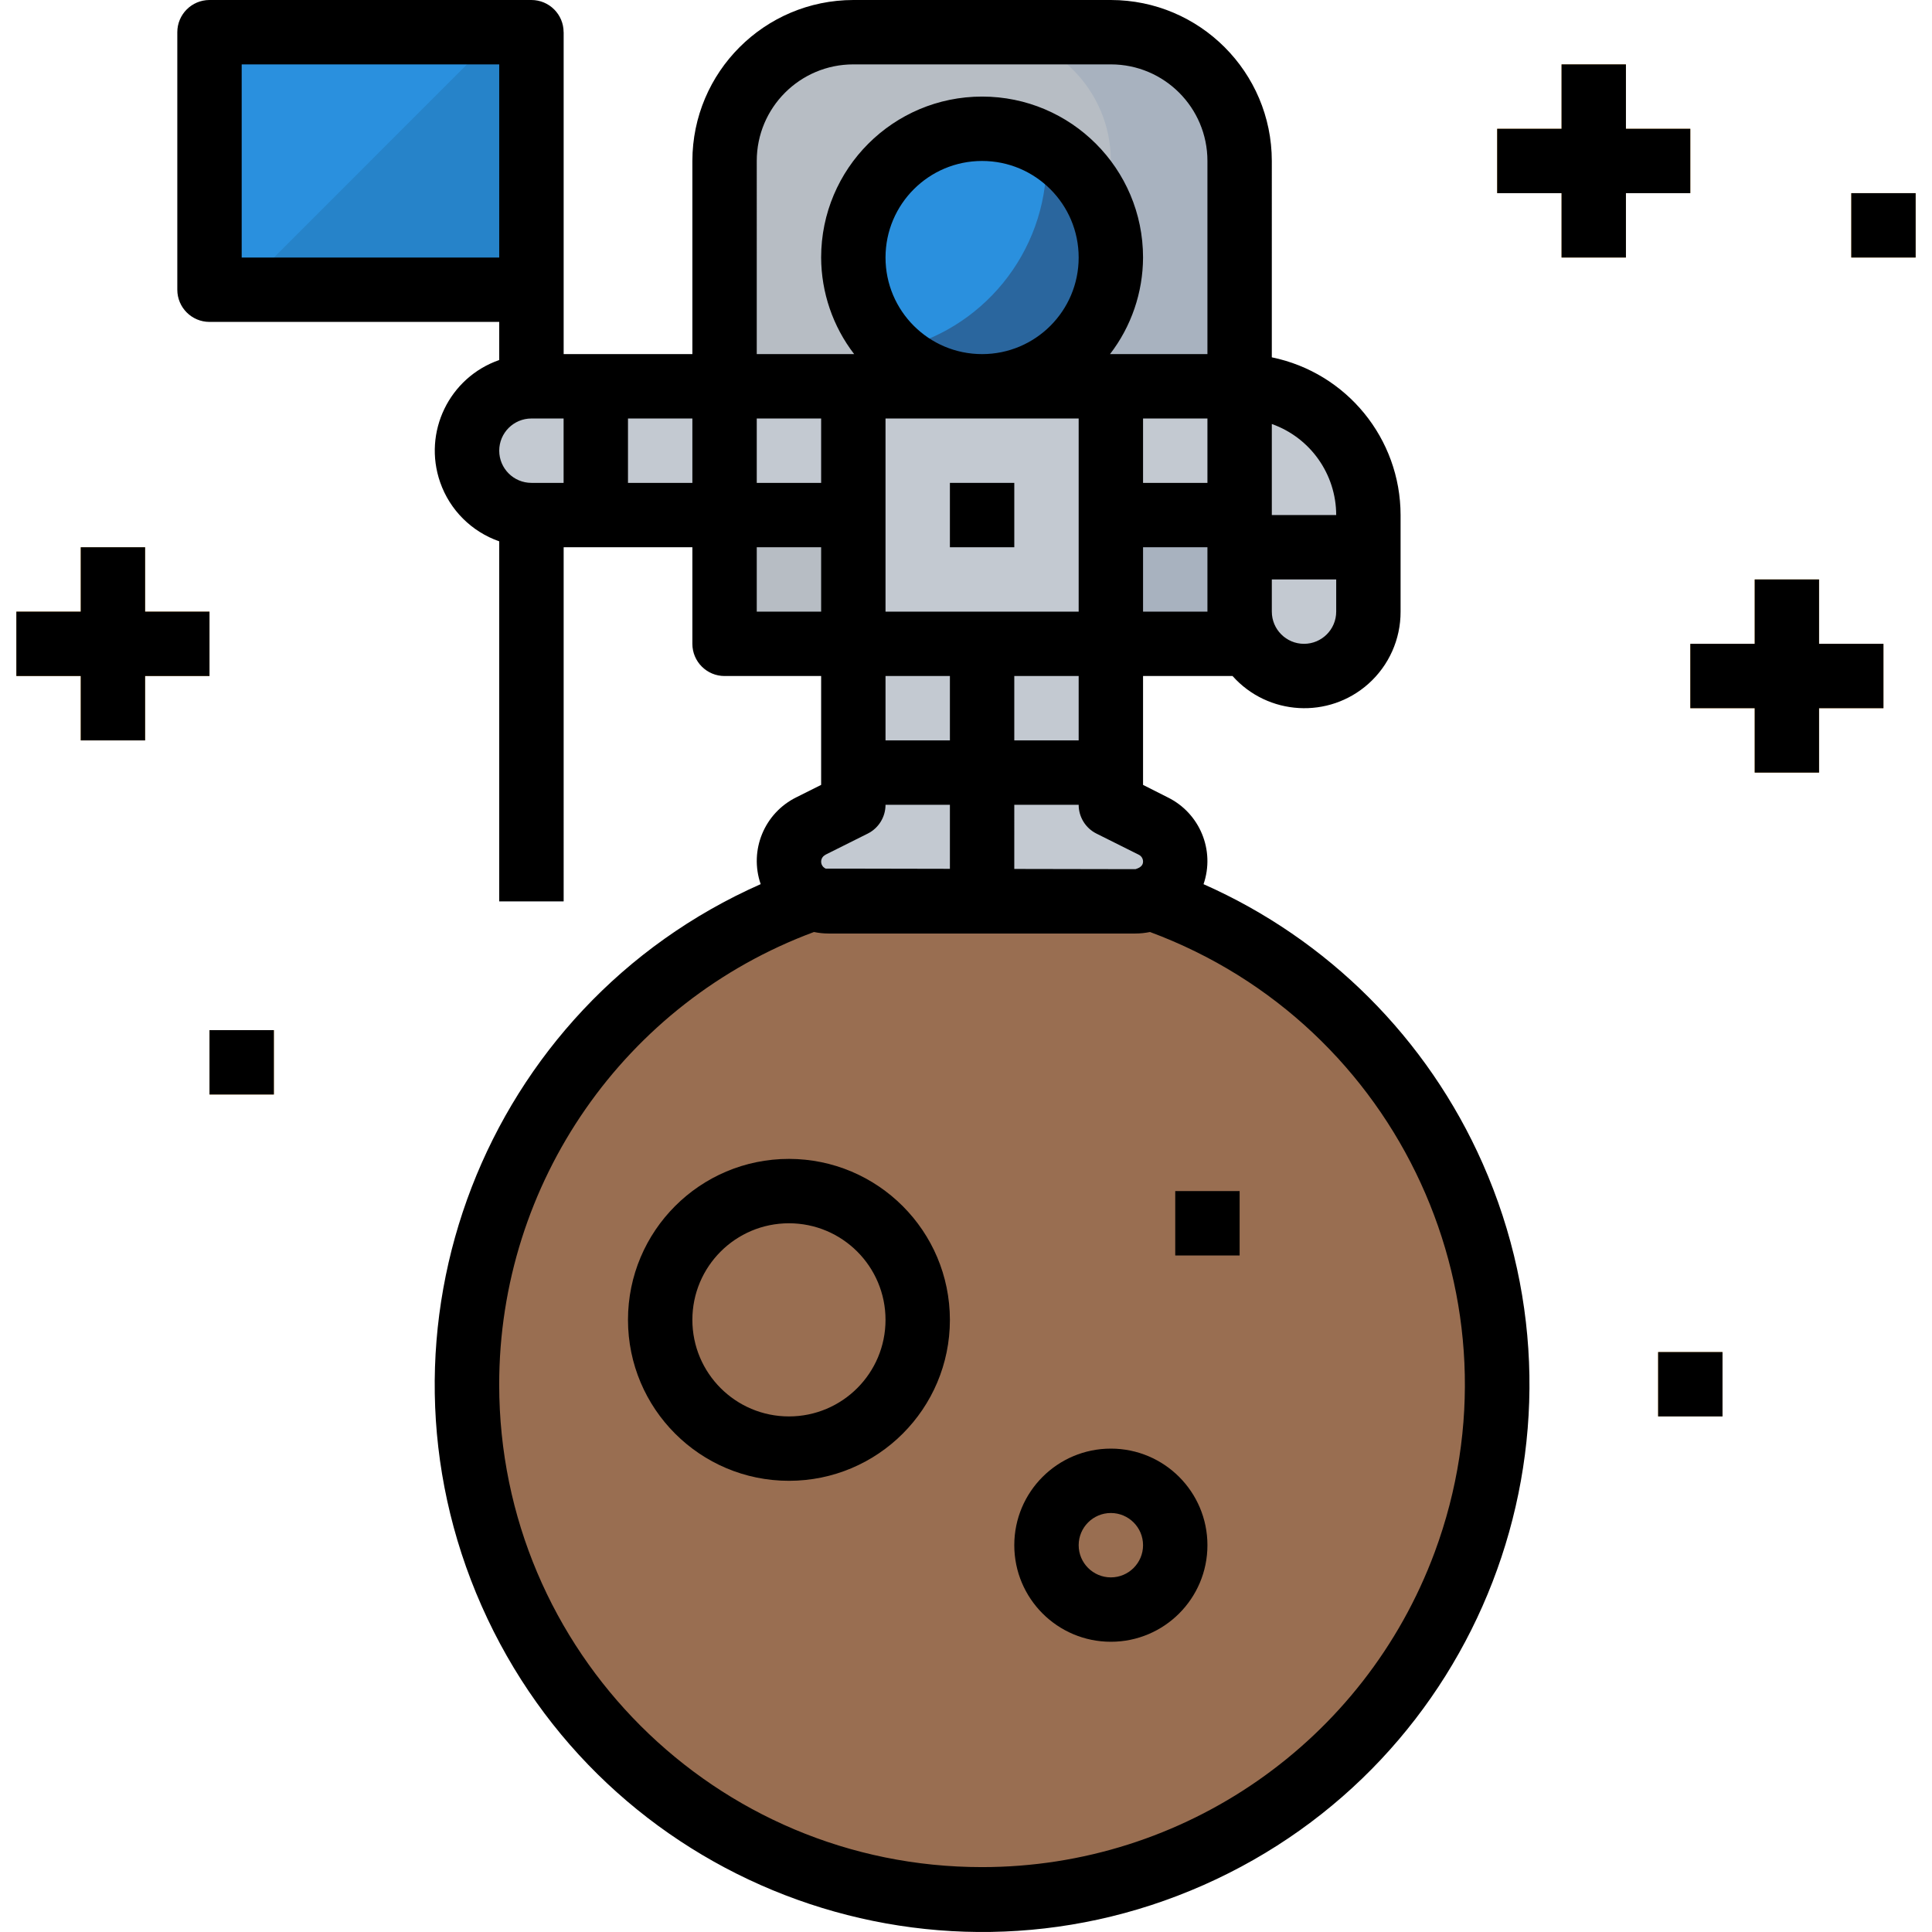 <?xml version="1.0" encoding="iso-8859-1"?>
<!-- Generator: Adobe Illustrator 21.0.0, SVG Export Plug-In . SVG Version: 6.00 Build 0)  -->
<svg version="1.1" id="Capa_1" xmlns="http://www.w3.org/2000/svg" xmlns:xlink="http://www.w3.org/1999/xlink" x="0px" y="0px"
	 viewBox="0 0 617.71 617.71" style="enable-background:new 0 0 617.71 617.71;" xml:space="preserve">
<g>
	<g>
		<g id="filled_outline_14_">
			<rect x="66.982" y="10.292" style="fill:#2A90DE;" width="102.924" height="82.34"/>
			<polygon style="fill:#2683C9;" points="77.275,92.632 169.907,92.632 169.907,10.292 159.614,10.292 			"/>
			<rect x="159.614" y="10.292" style="fill:#A8B2BF;" width="20.585" height="277.896"/>
			<rect x="159.614" y="144.094" style="fill:#808B96;" width="20.585" height="30.877"/>
			<circle style="fill:#996E51;" cx="314.001" cy="442.575" r="164.679"/>
			<path style="fill:#C3C9D1;" d="M314.001,288.188h-49.033c-7.03,0-12.721-5.692-12.721-12.721l0,0l0,0
				c0-4.817,2.727-9.222,7.03-11.383l13.555-6.772v-51.462h41.17V288.188z"/>
			<path style="fill:#C3C9D1;" d="M314.001,288.188h49.033c7.03,0,12.721-5.692,12.721-12.721l0,0l0,0
				c0-4.817-2.727-9.222-7.03-11.383l-13.555-6.772v-51.462h-41.17V288.188z"/>
			<path style="fill:#B7BDC4;" d="M396.341,205.849H231.661V51.462c0-22.736,18.434-41.17,41.17-41.17h82.34
				c22.736,0,41.17,18.434,41.17,41.17V205.849z"/>
			<path style="fill:#A8B2BF;" d="M355.171,10.292h-41.17c22.736,0,41.17,18.434,41.17,41.17v154.387h41.17V51.462
				C396.341,28.726,377.907,10.292,355.171,10.292z"/>
			<circle style="fill:#2A90DE;" cx="314.001" cy="82.34" r="41.17"/>
			<path style="fill:#2A669E;" d="M334.349,46.748c0.113,1.564,0.237,3.088,0.237,4.714c0,29.241-20.513,54.478-49.136,60.458
				c16.252,15.83,42.261,15.48,58.091-0.772c15.83-16.252,15.48-42.261-0.772-58.091C340.247,50.608,337.416,48.488,334.349,46.748z
				"/>
			<path style="fill:#C3C9D1;" d="M169.907,164.679h102.924v-41.17H169.907c-11.373,0-20.585,9.212-20.585,20.585l0,0
				C149.322,155.467,158.534,164.679,169.907,164.679z"/>
			<rect x="272.831" y="123.509" style="fill:#C3C9D1;" width="82.34" height="82.34"/>
			<rect x="499.265" y="20.585" style="fill:#FABC5F;" width="20.585" height="61.755"/>
			<rect x="478.68" y="41.17" style="fill:#FABC5F;" width="61.755" height="20.585"/>
			<rect x="591.897" y="61.755" style="fill:#FABC5F;" width="20.585" height="20.585"/>
			<rect x="561.02" y="185.264" style="fill:#FABC5F;" width="20.585" height="61.755"/>
			<rect x="540.435" y="205.849" style="fill:#FABC5F;" width="61.755" height="20.585"/>
			<rect x="25.813" y="174.972" style="fill:#FABC5F;" width="20.585" height="61.755"/>
			<rect x="5.228" y="195.556" style="fill:#FABC5F;" width="61.755" height="20.585"/>
			<rect x="66.982" y="329.358" style="fill:#FABC5F;" width="20.585" height="20.585"/>
			<rect x="530.142" y="432.283" style="fill:#FABC5F;" width="20.585" height="20.585"/>
			<path style="fill:#C3C9D1;" d="M396.341,123.509h-41.17v41.17h41.17v30.877c0,11.373,9.212,20.585,20.585,20.585
				c11.373,0,20.585-9.212,20.585-20.585v-30.877C437.51,141.943,419.077,123.509,396.341,123.509z"/>
			<path d="M384.792,282.723c3.746-10.828-1.173-22.746-11.455-27.79l0,0l-7.874-3.983v-34.809h28.613
				c11.311,12.68,30.754,13.792,43.434,2.491c6.577-5.867,10.323-14.265,10.292-23.076v-30.877
				c-0.031-24.445-17.23-45.513-41.17-50.433V51.462C406.602,23.055,383.578,0.031,355.171,0h-82.34
				c-28.407,0.031-51.431,23.055-51.462,51.462v61.755h-41.17V10.292C180.199,4.611,175.588,0,169.907,0H66.982
				C61.301,0,56.69,4.611,56.69,10.292v82.34c0,5.681,4.611,10.292,10.292,10.292h92.632v12.186
				c-16.005,5.578-24.465,23.076-18.887,39.08c3.077,8.852,10.035,15.799,18.887,18.887v115.111h20.585V174.972h41.17v30.877
				c0,5.681,4.611,10.292,10.292,10.292h30.877v34.809l-7.874,3.942c-10.282,5.043-15.202,16.962-11.455,27.79
				c-88.371,39.101-128.316,142.427-89.215,230.798s142.427,128.326,230.798,89.225c88.371-39.101,128.316-142.427,89.215-230.798
				c-17.61-39.801-49.414-71.615-89.215-89.215V282.723z M406.633,135.562c12.33,4.374,20.564,16.036,20.585,29.117h-20.585V135.562
				z M406.633,185.264h20.585v10.292c0,5.681-4.611,10.292-10.292,10.292c-5.681,0-10.292-4.611-10.292-10.292V185.264z
				 M77.275,82.34V20.585h82.34V82.34H77.275z M180.199,154.387h-10.292c-5.681,0-10.292-4.611-10.292-10.292
				s4.611-10.292,10.292-10.292h10.292V154.387z M221.369,154.387h-20.585v-20.585h20.585V154.387z M386.048,195.556h-20.585
				v-20.585h20.585V195.556z M386.048,154.387h-20.585v-20.585h20.585V154.387z M241.954,51.462
				c0-17.055,13.823-30.877,30.877-30.877h82.34c17.055,0,30.877,13.823,30.877,30.877v61.755h-31.145
				c6.814-8.851,10.519-19.71,10.56-30.877c0-28.417-23.045-51.462-51.462-51.462s-51.462,23.045-51.462,51.462
				c0.041,11.167,3.746,22.026,10.56,30.877h-31.145V51.462z M283.124,195.556v-61.755h61.755v61.755H283.124z M303.709,216.141
				v20.585h-20.585v-20.585H303.709z M283.124,82.34c0-17.055,13.823-30.877,30.877-30.877s30.877,13.823,30.877,30.877
				s-13.823,30.877-30.877,30.877S283.124,99.394,283.124,82.34z M344.878,216.141v20.585h-20.585v-20.585H344.878z
				 M324.293,257.311h20.585c0,3.901,2.203,7.472,5.692,9.212l13.555,6.772c0.823,0.412,1.338,1.256,1.338,2.172
				c0,1.173-0.793,1.935-2.429,2.429l-38.741-0.072C324.294,277.824,324.294,257.311,324.293,257.311z M241.954,133.802h20.585
				v20.585h-20.585V133.802z M241.954,195.556v-20.585h20.585v20.585H241.954z M263.877,273.295l13.555-6.772
				c3.489-1.739,5.692-5.311,5.692-9.212h20.585v20.472l-31.258-0.062h-8.44c-1.225-0.525-1.801-1.945-1.276-3.18
				c0.226-0.525,0.628-0.957,1.142-1.204V273.295z M314.001,596.962c-85.221,0.051-154.345-68.99-154.397-154.212
				c-0.041-64.554,40.11-122.305,100.64-144.763l0,0c1.544,0.319,3.108,0.484,4.683,0.484h98.066c1.575,0,3.149-0.165,4.693-0.484
				l0,0c79.9,29.642,120.638,118.435,91.006,198.335C436.244,556.821,378.524,596.972,314.001,596.962z"/>
			<path d="M252.246,370.528c-28.417,0-51.462,23.045-51.462,51.462s23.045,51.462,51.462,51.462s51.462-23.045,51.462-51.462
				C303.678,393.583,280.654,370.559,252.246,370.528z M252.246,452.867c-17.055,0-30.877-13.823-30.877-30.877
				s13.823-30.877,30.877-30.877s30.877,13.823,30.877,30.877S269.301,452.867,252.246,452.867z"/>
			<path d="M355.171,463.16c-17.055,0-30.877,13.823-30.877,30.877s13.823,30.877,30.877,30.877s30.877-13.823,30.877-30.877
				S372.225,463.16,355.171,463.16z M355.171,504.33c-5.681,0-10.292-4.611-10.292-10.292c0-5.681,4.611-10.292,10.292-10.292
				c5.681,0,10.292,4.611,10.292,10.292C365.463,499.719,360.852,504.33,355.171,504.33z"/>
			<rect x="375.756" y="380.82" width="20.585" height="20.585"/>
			<polygon points="540.435,41.17 519.85,41.17 519.85,20.585 499.265,20.585 499.265,41.17 478.68,41.17 478.68,61.755 
				499.265,61.755 499.265,82.34 519.85,82.34 519.85,61.755 540.435,61.755 			"/>
			<rect x="591.897" y="61.755" width="20.585" height="20.585"/>
			<polygon points="581.605,185.264 561.02,185.264 561.02,205.849 540.435,205.849 540.435,226.434 561.02,226.434 561.02,247.019 
				581.605,247.019 581.605,226.434 602.189,226.434 602.189,205.849 581.605,205.849 			"/>
			<polygon points="66.982,195.556 46.398,195.556 46.398,174.972 25.813,174.972 25.813,195.556 5.228,195.556 5.228,216.141 
				25.813,216.141 25.813,236.726 46.398,236.726 46.398,216.141 66.982,216.141 			"/>
			<rect x="66.982" y="329.358" width="20.585" height="20.585"/>
			<rect x="530.142" y="432.283" width="20.585" height="20.585"/>
			<rect x="303.709" y="154.387" width="20.585" height="20.585"/>
		</g>
	</g>
</g>
<g>
</g>
<g>
</g>
<g>
</g>
<g>
</g>
<g>
</g>
<g>
</g>
<g>
</g>
<g>
</g>
<g>
</g>
<g>
</g>
<g>
</g>
<g>
</g>
<g>
</g>
<g>
</g>
<g>
</g>
</svg>
